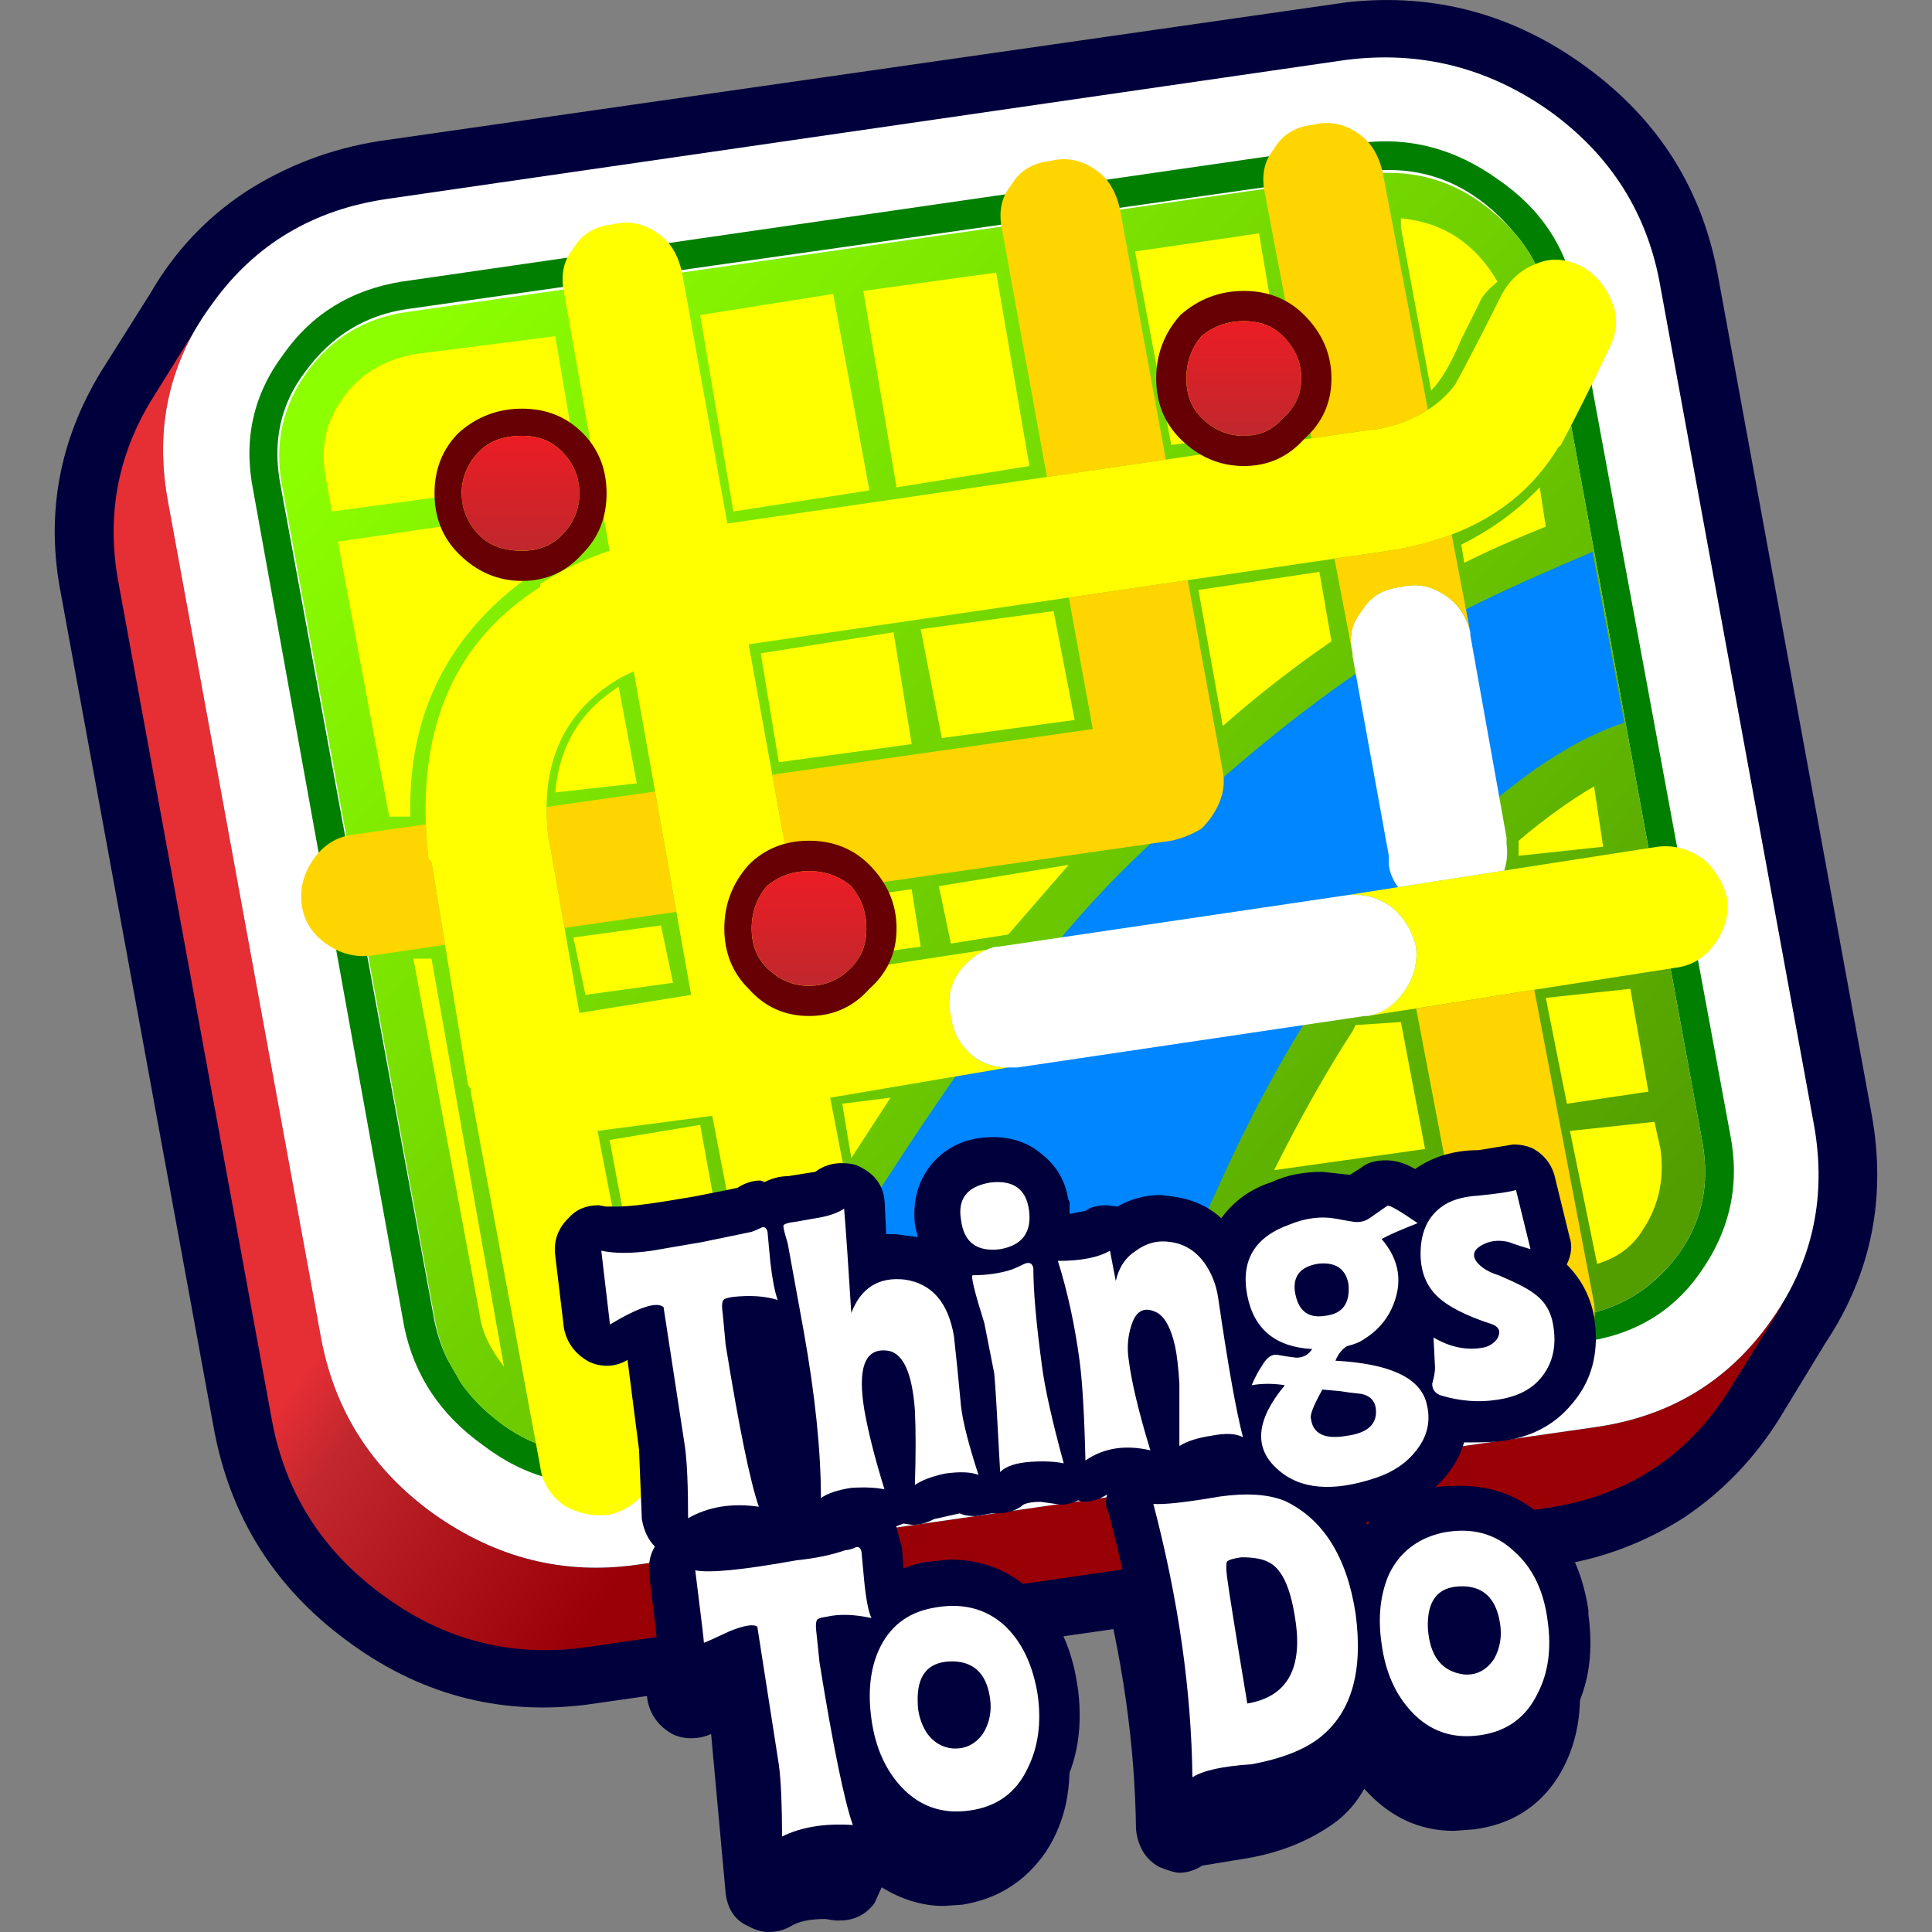 
<svg xmlns="http://www.w3.org/2000/svg" version="1.1" xmlns:xlink="http://www.w3.org/1999/xlink" preserveAspectRatio="none" x="0px" y="0px" width="512px" height="512px" viewBox="0 0 512 512">
<rect x="0" y="0" width="512" height="512" fill="#808080" stroke="none"/>
<defs>
<linearGradient id="Gradient_1" gradientUnits="userSpaceOnUse" x1="123.9" y1="280.8" x2="206.4" y2="338.3" spreadMethod="pad">
<stop  offset="0%" stop-color="#E62E35"/>

<stop  offset="20%" stop-color="#C1272D"/>

<stop  offset="100%" stop-color="#990006"/>
</linearGradient>

<linearGradient id="Gradient_2" gradientUnits="userSpaceOnUse" x1="99.075" y1="81.625" x2="398.125" y2="350.375" spreadMethod="pad">
<stop  offset="0%" stop-color="#8CFF00"/>

<stop  offset="100%" stop-color="#529E00"/>
</linearGradient>

<linearGradient id="Gradient_3" gradientUnits="userSpaceOnUse" x1="199.05" y1="229.987" x2="199.05" y2="260.412" spreadMethod="pad">
<stop  offset="0%" stop-color="#ED1C24"/>

<stop  offset="100%" stop-color="#C1272D"/>
</linearGradient>

<linearGradient id="Gradient_4" gradientUnits="userSpaceOnUse" x1="123.05" y1="114.688" x2="123.05" y2="145.113" spreadMethod="pad">
<stop  offset="0%" stop-color="#ED1C24"/>

<stop  offset="100%" stop-color="#C1272D"/>
</linearGradient>

<linearGradient id="Gradient_5" gradientUnits="userSpaceOnUse" x1="314.3" y1="84.237" x2="314.3" y2="114.663" spreadMethod="pad">
<stop  offset="0%" stop-color="#ED1C24"/>

<stop  offset="100%" stop-color="#C1272D"/>
</linearGradient>

<g id="icons_Start_0_Layer8_0_FILL">
<path fill="#00003C" stroke="none" d="
M 389.15 318.8
Q 386.1 317.25 383.8 317.25
L 374.6 318.8
Q 363.5 319.55 357.75 323.75 353.95 321.45 350.1 321.45 346.65 321.45 343.6 323.4
L 340.55 325.3 337.85 324.9 333.65 324.9
Q 326.75 324.9 319.85 327.2 312.2 330.3 306.45 337.2 300.7 332.2 294.2 331.05
L 290.35 331.05
Q 283.5 331.05 279.25 333.75
L 276.2 333.35
Q 273.5 333.35 270.45 334.9 268.15 336.05 266.25 336.05
L 266.25 333 265.85 331.85
Q 264.7 324.55 258.95 319.95 253.6 315.35 245.95 315.35 236 315.35 229.85 322.6 224.15 329.15 225.25 338.75
L 226.05 342.2 223.75 341.4 219.9 341.05 217.6 341.4 217.25 333
Q 216.45 326.05 210.35 323.4 208.05 322.25 205.75 322.25 201.9 322.25 198.85 324.55 198.1 325.3 193.5 325.7
L 191.95 325.7
Q 188.15 326.05 185.45 327.2
L 184.7 327.2
Q 182.75 327.2 178.2 328.75 173.2 330.65 166.7 331.05
L 159.8 332.2
Q 152.15 334.15 146.4 334.15
L 143.35 333.75 141.4 333.75
Q 137.2 333.75 133.35 336.8 129.15 341.05 129.95 346.8
L 132.2 366.35
Q 133.75 372.45 138.75 374.75 141.05 375.9 143.7 375.9 146.8 375.9 149.05 374.75
L 152.9 416.95
Q 153.65 421.15 156.35 423.85 154.45 428.05 154.8 431.5
L 157.1 450.65
Q 158.25 456.4 163.6 459.5 165.9 460.65 168.6 460.65 171.65 460.65 173.95 459.5
L 177.8 501.65
Q 178.55 508.2 183.9 510.5 186.6 512 189.3 512 192.35 512 195 510.5 198.1 508.55 204.2 508.55
L 206.9 508.95 208.05 508.95
Q 213.8 508.95 217.25 504.35
L 219.15 500.15
Q 227.2 505.1 235.6 505.1
L 240.6 504.75
Q 254.75 502.45 262.8 490.55 270.45 478.65 268.55 462.55
L 268.15 460.25
Q 265.85 445.7 256.65 436.5 247.5 427.65 234.45 427.65 229.5 427.65 226.8 428.45
L 222.2 429.95 221.85 424.2 220.3 418.85 222.2 418.1 224.5 418.1
Q 227.95 418.1 230.25 416.95 232.55 415.4 237.15 415.4
L 241.35 416.15
Q 244.05 416.15 245.55 415
L 247.1 415.4
Q 251.3 415.4 254 412.7
L 261.25 412.35 263.95 412.7 268.55 411.95 270.1 411.95
Q 273.15 411.95 276.2 410.05
L 276.6 415
Q 286.15 451.05 286.55 484.8 287.3 491.7 292.65 494.75 296.5 496.3 298.05 496.3 301.1 496.3 304.15 494.4
L 316.05 492.45
Q 329.45 490.15 339.4 482.9 344 479.45 347.05 474.05 357 485.2 370.8 485.2
L 376.15 484.8
Q 390.7 482.9 398.35 471 406 458.7 403.7 441.85
L 403.7 440.7
Q 401.4 425.75 392.25 416.95 383.05 407.75 370 407.75
L 363.5 408.5
Q 368.85 403.15 371.15 396.25
L 373.45 396.6 380.75 395.85
Q 392.6 394.3 399.5 385.9 406.4 377.85 405.65 366.7
L 405.25 362.9
Q 403.7 354.45 397.95 349.45 399.9 345.65 398.75 341.8
L 394.9 326.05
Q 393.75 321.1 389.15 318.8 Z"/>
</g>

<g id="icons_Start_0_Layer7_0_FILL">
<path fill="#00003C" stroke="none" d="
M 440.85 73.45
Q 434.75 38.9 406 17.85 377.3 -3.25 342.45 0.6
L 85.9 37.4
Q 66.75 40.45 50.65 50.8 34.95 61.15 25.4 77.65
L 12.35 98.35
Q -4.5 125.95 1.65 157.4
L 42.25 379
Q 48.75 413.5 77.1 434.55 105.8 456.05 140.65 451.8
L 397.2 415
Q 415.95 412.35 432.05 402 447.35 391.65 457.3 375.55
L 469.2 356
Q 487.6 328.35 481.45 295
L 440.85 73.45 Z"/>
</g>

<g id="icons_Start_0_Layer6_0_FILL">
<path fill="url(#Gradient_1)" stroke="none" d="
M 457.7 346
L 457.55 345.9
Q 456.196 348.104 454.65 350.25 437.8 374 408.3 378.2
L 154.45 414.65
Q 125.35 418.85 100.45 401.2 75.95 383.6 70.55 354.45
L 30 132.85
Q 25.469 108.393 36.85 88
L 25.4 106.4
Q 12 128.65 16.95 154.7
L 57.55 376.3
Q 62.9 405.45 87.4 423.05 111.55 440.7 141.05 436.5
L 394.9 399.7
Q 427.45 395.1 444.3 367.5
L 457.7 346 Z"/>

<path fill="#FFFFFF" stroke="none" d="
M 396.05 29.35
Q 371.55 12.1 342.05 15.9
L 88.2 52.7
Q 58.7 56.95 41.85 80.35 39.073 84.109 36.85 88 25.469 108.393 30 132.85
L 70.55 354.45
Q 75.95 383.6 100.45 401.2 125.35 418.85 154.45 414.65
L 408.3 378.2
Q 437.8 374 454.65 350.25 456.196 348.104 457.55 345.9 471.009 324.176 466.15 297.7
L 425.55 76.1
Q 420.55 46.95 396.05 29.35 Z"/>
</g>

<g id="icons_Start_0_Layer5_0_FILL">
<path fill="#007F00" stroke="none" d="
M 403.15 79.5
Q 399.95 59.45 382.35 47.45 365.55 35.45 346.35 37.85
L 91.85 74.65
Q 71.85 77.9 60.6 93.9 48.6 109.9 52.6 129.95
L 92.65 351.75
Q 96.65 370.95 113.45 382.95 130.25 395.8 150.25 392.6
L 403.95 355.75
Q 424.75 353.35 436 337.35 448 320.5 444 300.5
L 403.15 79.5
M 347.15 45.85
Q 348.75 45.05 353.55 45.05 368.75 45.05 380.75 55.45 383.798 58.091 386.25 61.05 394.013 69.611 396.05 81.1
L 436.65 302.7
Q 439.7 319.55 430.15 332.6 419.8 346.4 403.35 348.7
L 149.45 385.1 143.7 385.5
Q 128 385.5 116.15 375.55 111.106 371.432 107.6 366.4
L 104 360.1
Q 101.774 355.49 100.65 350.15
L 59.8 128.35
Q 56.6 111.5 66.25 98.7 76.65 84.3 93.45 81.9
L 347.15 45.85 Z"/>

<path fill="url(#Gradient_2)" stroke="none" d="
M 353.55 45.8
Q 349.35 45.8 347.45 46.2
L 93.55 82.65
Q 76.7 84.95 66.75 98.75 57.15 112.15 60.25 128.65
L 100.85 350.25
Q 101.896 355.496 104 360.1
L 107.6 366.4
Q 111.106 371.432 116.15 375.55 128 385.5 143.7 385.5
L 149.45 385.1 403.35 348.7
Q 419.8 346.4 430.15 332.6 439.7 319.55 436.65 302.7
L 396.05 81.1
Q 394.013 69.611 386.25 61.05 383.948 58.465 381.1 56.15 368.85 45.8 353.55 45.8 Z"/>
</g>

<g id="icons_Start_0_Layer4_0_FILL">
<path fill="#0086FF" stroke="none" d="
M 415.95 191.5
L 407.55 146.25
Q 371.95 161.2 354.3 172.35 324.05 191.1 285.8 227.95 258.2 254.4 222.6 309.2 190.05 359.45 161.7 383.2
L 289.6 364.8
Q 295.75 341.8 308.35 314.55 320.25 288.1 334 266.65 352 238.3 375.4 217.6 397.2 197.65 415.95 191.5 Z"/>
</g>

<g id="icons_Start_0_Layer3_0_FILL">
<path fill="#FFFF00" stroke="none" d="
M 221.5 290.9
L 208.7 292.5 211.1 306.9 221.5 290.9
M 152.65 334.95
L 159.85 370.15
Q 171.05 360.55 180.65 349.35
L 177.45 331.7 152.65 334.95
M 147.05 302.1
L 151.85 327.7 175.85 324.5 171.05 298.1 147.05 302.1
M 99.85 254.05
L 95.05 254.05 112.65 348.55
Q 113.45 354.95 119.05 362.15
L 99.85 254.05
M 142.25 143.55
L 140.65 133.95 75.05 143.55 88.65 216.4 94.25 216.4
Q 93.45 186 111.85 165.15 123.85 151.55 142.25 143.55
M 132.65 89.1
L 95.05 93.9
Q 83.05 96.3 76.65 105.1 69.45 114.7 71.85 126.7
L 73.45 135.55 139.05 126.7 132.65 89.1
M 258.3 123.5
L 249.5 72.25 214.3 77.1 223.1 129.15 258.3 123.5
M 206.3 77.9
L 171.05 83.5 179.85 135.55 215.9 129.95 206.3 77.9
M 319.15 61.85
L 286.3 66.65 295.9 117.9 327.95 113.9 319.15 61.85
M 408.75 334.95
Q 416.75 332.55 420.75 326.1 427.2 316.5 425.55 304.5
L 423.95 297.3 401.55 299.7 408.75 334.95
M 370.35 342.15
L 364.75 311.7 319.95 318.1
Q 310.35 338.95 306.35 350.95
L 370.35 342.15
M 356.75 270.85
L 344.75 271.65 343.95 273.25
Q 333.55 289.3 323.15 310.1
L 363.15 304.5 356.75 270.85
M 422.35 289.3
L 417.55 262.05 395.15 264.45 400.75 292.5 422.35 289.3
M 410.35 224.4
L 407.95 208.4
Q 398.35 214 387.95 222.8
L 387.95 226.8 410.35 224.4
M 391.95 130.75
Q 383.95 138.75 372.75 144.35
L 373.55 149.15
Q 383.15 144.35 395.15 139.55
L 393.55 129.15 391.95 130.75
M 356.75 57.85
L 356.75 60.25 364.75 103.5
Q 368.75 99.5 372.75 89.9
L 377.55 80.3
Q 378.35 77.9 382.35 74.65 373.55 59.45 356.75 57.85
M 443.2 238.05
Q 441.6 231.65 436.8 227.6 431.2 223.6 424.75 224.4
L 384.15 230.7 356 235.1 342.35 237.25
Q 348.75 236.45 354.35 240.45 355.22 241.175 355.95 241.95 359.44 245.61 360.75 250.85 361.333 255.512 359.35 259.75 358.636 261.329 357.55 262.85 353.734 268.192 348.45 269.15
L 360.8 267.25 392.1 262.3 429.6 256.45
Q 436 255.65 440 250.05 444 244.45 443.2 238.05
M 199.1 239.65
L 201.5 254.85 229.5 250.85 227.1 235.65 199.1 239.65
M 252.7 247.65
L 268.7 229.2 234.3 234.85 237.5 250.05 252.7 247.65
M 338.35 169.95
L 335.15 151.55 303.1 156.35 309.55 192.4
Q 323.15 180.4 338.35 169.95
M 229.5 166.75
L 235.1 195.6 270.3 190.8 264.7 161.95 229.5 166.75
M 227.1 197.2
L 222.3 167.55 187.1 173.15 191.9 202 227.1 197.2
M 411.95 92.3
Q 415.15 85.9 412.75 80.3 410.35 73.85 404.75 70.65 398.35 67.45 392.75 69.85 386.35 72.25 383.15 78.7 375.95 93.1 371.15 101.9 368.157 105.891 363.9 108.6 357.964 112.498 349.55 113.9
L 348.75 113.9 333.05 116.15 294.45 121.8 262.95 126.4 178.25 138.75 166.25 72.25
Q 164.65 65.05 159.85 61.85 154.25 57.85 147.85 59.45 140.65 60.25 137.45 65.85 133.45 70.65 135.05 77.9
L 147.05 145.95
Q 137.45 149.15 128.65 154.75
L 128.65 155.55
Q 96.782 175.83 98.35 218.45 98.52 222.901 99.05 227.6
L 99.85 228.4 103.45 250.4 109.45 286.9
Q 109.45 287.7 110.25 288.5
L 110.25 289.3 128.65 388.6
Q 129.45 395 135.05 399 140.65 402.2 147.05 401.4 153.45 399.8 157.45 394.2 160.65 388.6 159.85 382.15
L 143.85 299.7 174.25 295.7 190.3 378.95
Q 191.1 385.4 196.7 389.4 201.5 392.6 208.7 391.8 215.1 390.2 219.1 385.4 222.3 379.75 221.5 373.35
L 205.5 290.9 252.7 282.9
Q 247.1 282.9 243.1 279.65 238.3 275.65 237.5 269.25 235.9 262.85 239.9 257.25 243.1 253.25 247.1 251.65
L 199.9 258.85 195.95 237.15 190.15 205.3 183.9 170.75 268.75 158.35 300.25 153.75 339.15 148.05 353.55 145.95
Q 362.629 144.553 370.2 141.65 388.708 134.617 398.35 118.7
L 399.15 117.9
Q 404.75 107.5 411.95 92.3
M 146.25 182
Q 149.45 179.6 153.45 177.95
L 159.1 209.75 164.75 241.65 168.65 263.65 139.05 268.45 135.1 245.9 131.05 222.8 131.05 223.6
Q 130.321 218.499 130.35 213.85 130.548 193.122 146.25 182
M 137.45 248.45
L 140.65 263.65 163.85 260.45 160.65 245.25 137.45 248.45
M 132.65 210
L 154.25 207.6 149.45 182
Q 134.25 191.6 132.65 210 Z"/>

<path fill="#FFFFFF" stroke="none" d="
M 355.95 241.95
Q 355.22 241.175 354.35 240.45 348.75 236.45 342.35 237.25
L 250.3 250.85
Q 248.7 250.85 247.1 251.65 243.1 253.25 239.9 257.25 235.9 262.85 237.5 269.25 238.3 275.65 243.1 279.65 247.1 282.9 252.7 282.9 253.5 282.9 255.1 282.9
L 347.15 269.25 347.95 269.25 348.3 269.2
Q 348.384 269.186 348.45 269.15 353.734 268.192 357.55 262.85 358.636 261.329 359.35 259.75 361.333 255.512 360.75 250.85 359.44 245.61 355.95 241.95
M 356.75 155.55
Q 349.55 156.35 346.35 161.95 342.923 166.062 343.6 171.35
L 343.95 173.15 343.95 173.95 353.55 226.8 353.55 229.2 353.75 230.4
Q 354.388 232.936 356 235.1
L 384.15 230.7
Q 385.258 227.155 384.75 223.6
L 384.75 222 375.15 168.35 375.15 167.55
Q 373.55 161.15 368.75 157.95 363.15 153.95 356.75 155.55 Z"/>

<path fill="#FFD500" stroke="none" d="
M 99.05 227.6
Q 98.52 222.901 98.35 218.45
L 79.05 221.2
Q 72.65 222 68.65 227.6 64.65 233.25 65.45 239.65 66.25 246.05 71.85 250.05 77.45 254.05 83.85 253.25
L 103.45 250.4 99.85 228.4 99.05 227.6
M 268.75 158.35
L 275.1 193.2 190.15 205.3 195.95 237.15 295.9 222.8
Q 299.9 222 303.9 219.6 307.15 216.4 308.75 212.4 310.35 208.4 309.55 204.4
L 300.25 153.75 268.75 158.35
M 263.9 42.65
Q 256.7 43.45 253.5 49.05 249.5 53.85 251.1 61.05
L 262.95 126.4 294.45 121.8 282.3 55.45
Q 280.7 48.25 275.9 45.05 270.3 41.05 263.9 42.65
M 392.1 262.3
L 360.8 267.25 376.75 350.95
Q 377.55 357.35 383.15 361.35 387.95 364.55 395.15 363.75 401.55 362.15 405.55 357.35 408.75 351.75 407.95 345.35
L 392.1 262.3
M 353.55 145.95
L 339.15 148.05 343.6 171.35
Q 342.923 166.062 346.35 161.95 349.55 156.35 356.75 155.55 363.15 153.95 368.75 157.95 373.55 161.15 375.15 167.55
L 370.2 141.65
Q 362.629 144.553 353.55 145.95
M 345.55 35.45
Q 339.95 31.45 333.55 33.05 326.35 33.85 323.15 39.45 319.15 44.25 320.75 51.45
L 333.05 116.15 348.75 113.9 349.55 113.9
Q 357.964 112.498 363.9 108.6
L 351.95 45.85
Q 350.35 38.65 345.55 35.45
M 130.35 213.85
Q 130.321 218.499 131.05 223.6
L 131.05 222.8 135.1 245.9 164.75 241.65 159.1 209.75 130.35 213.85 Z"/>
</g>

<g id="icons_Start_0_Layer2_0_FILL">
<path fill="#660004" stroke="none" d="
M 223.1 246.05
Q 223.1 236.45 215.9 229.2 209.5 222.8 199.9 222.8 190.3 222.8 183.9 229.2 177.45 236.45 177.45 246.05 177.45 255.65 183.9 262.05 190.3 269.25 199.9 269.25 209.5 269.25 215.9 262.05 223.1 255.65 223.1 246.05
M 211.1 234.85
Q 215.1 239.65 215.1 246.05 215.1 252.45 211.1 256.45 206.3 261.25 199.9 261.25 193.5 261.25 188.7 256.45 184.7 252.45 184.7 246.05 184.7 239.65 188.7 234.85 193.5 230.85 199.9 230.85 206.3 230.85 211.1 234.85
M 139.85 146.75
Q 146.25 140.35 146.25 130.75 146.25 121.1 139.85 114.7 133.45 108.3 123.85 108.3 114.25 108.3 107.05 114.7 100.65 121.1 100.65 130.75 100.65 140.35 107.05 146.75 114.25 153.95 123.85 153.95 133.45 153.95 139.85 146.75
M 134.25 141.95
Q 130.25 145.95 123.85 145.95 116.65 145.95 112.65 141.95 107.85 137.15 107.85 130.75 107.85 124.3 112.65 119.5 116.65 115.5 123.85 115.5 130.25 115.5 134.25 119.5 139.05 124.3 139.05 130.75 139.05 137.15 134.25 141.95
M 331.15 116.3
Q 338.35 109.9 338.35 100.3 338.35 90.7 331.15 83.5 324.75 77.1 315.15 77.1 305.55 77.1 298.3 83.5 291.9 90.7 291.9 100.3 291.9 109.9 298.3 116.3 305.55 123.5 315.15 123.5 324.75 123.5 331.15 116.3
M 330.35 100.3
Q 330.35 106.7 325.55 110.7 321.55 115.5 315.15 115.5 308.75 115.5 303.9 110.7 299.9 106.7 299.9 100.3 299.9 93.9 303.9 89.1 308.75 85.1 315.15 85.1 321.55 85.1 325.55 89.1 330.35 93.9 330.35 100.3 Z"/>

<path fill="url(#Gradient_3)" stroke="none" d="
M 215.1 246.05
Q 215.1 239.65 211.1 234.85 206.3 230.85 199.9 230.85 193.5 230.85 188.7 234.85 184.7 239.65 184.7 246.05 184.7 252.45 188.7 256.45 193.5 261.25 199.9 261.25 206.3 261.25 211.1 256.45 215.1 252.45 215.1 246.05 Z"/>

<path fill="url(#Gradient_4)" stroke="none" d="
M 123.85 145.95
Q 130.25 145.95 134.25 141.95 139.05 137.15 139.05 130.75 139.05 124.3 134.25 119.5 130.25 115.5 123.85 115.5 116.65 115.5 112.65 119.5 107.85 124.3 107.85 130.75 107.85 137.15 112.65 141.95 116.65 145.95 123.85 145.95 Z"/>

<path fill="url(#Gradient_5)" stroke="none" d="
M 325.55 110.7
Q 330.35 106.7 330.35 100.3 330.35 93.9 325.55 89.1 321.55 85.1 315.15 85.1 308.75 85.1 303.9 89.1 299.9 93.9 299.9 100.3 299.9 106.7 303.9 110.7 308.75 115.5 315.15 115.5 321.55 115.5 325.55 110.7 Z"/>
</g>

<g id="icons_Start_0_Layer1_0_FILL">
<path fill="#00003C" stroke="none" d="
M 391.9 304.45
Q 389.6 303.3 386.5 303.3
L 377.35 304.8
Q 367.75 304.8 360.5 309.8 356.65 307.5 352.8 307.5 348.6 307.5 346.3 309.4
L 343.25 311.35 335.95 310.55
Q 328.3 310.55 322.55 313.25 314.15 315.95 309.15 322.85 304.2 318.25 296.55 317.1
L 293.1 316.7
Q 286.95 316.7 281.6 319.75
L 278.9 319.4
Q 275.1 319.4 273.15 320.9
L 268.95 321.7 268.95 318.6 268.6 317.85
Q 267.45 310.55 261.7 305.95 256.35 301.35 248.65 301.35 238.7 301.35 232.6 308.25 226.85 315.15 228 324.75
L 228.75 327.85 222.65 327.05 220.35 327.05 219.95 318.6
Q 219.55 312.1 213.05 309.05 211.5 308.25 208.45 308.25 204.65 308.25 201.55 310.55
L 194.3 311.7
Q 191.25 311.7 188.15 313.25
L 187 312.85
Q 183.95 312.85 180.9 314.8 179.35 315.15 169.4 317.1
L 162.5 318.25
Q 153.3 319.75 149.1 319.75
L 146.05 319.75 144.15 319.4
Q 139.15 319.4 136.1 322.85 131.9 327.05 132.65 332.8
L 134.95 352
Q 136.1 357.75 141.45 360.8 143.75 361.95 146.45 361.95 149.1 361.95 151.8 360.4
L 154.85 384.2 155.6 402.6
Q 156.4 407.2 159.05 409.85 157.15 412.95 157.55 417.15
L 159.85 436.7
Q 161 442.85 166.35 445.15 168.65 446.3 171.3 446.3 174 446.3 176.7 445.15
L 180.5 487.3
Q 181.25 493.45 186.65 496.5 188.95 497.65 192 497.65 195.05 497.65 197.35 496.5 201.2 494.6 206.95 494.6
L 210.75 494.6
Q 216.5 494.6 219.55 490.4 221.5 488.1 221.85 486.15 228.75 490.75 238.35 490.75
L 243.3 490.4
Q 257.45 488.45 265.5 476.6 273.15 464.7 271.25 448.2
L 270.9 445.9
Q 268.6 431.35 259.4 422.15 250.2 413.3 237.2 413.3
L 229.5 414.1 224.95 415.6 224.55 410.25 223 404.5 224.95 403.75 227.2 404.1
Q 230.3 404.1 232.95 402.6
L 239.85 401.05
Q 241.4 401.8 244.05 401.8
L 248.3 401.05 249.8 401.05
Q 254.05 401.05 256.7 398.75 258.25 398 261.3 398
L 266.65 398.75
Q 268.95 398.75 271.25 397.6
L 272.4 398
Q 275.85 398 278.9 396.05 278.15 398.75 279.3 401.05 288.85 436.3 289.25 470.85 289.25 476.95 295.4 480.8 297.7 481.95 300.75 481.95 304.55 481.95 306.85 480.05
L 318.75 478.5
Q 333.3 475.45 342.1 468.9 346.7 464.7 349.75 460.1 359.7 471.2 373.5 471.2
L 378.5 470.85
Q 393.05 468.55 401.05 456.65 408.75 444.75 406.45 427.9
L 406.45 426.75
Q 404.15 411.4 394.95 402.6 385.75 393.75 372.35 393.75 368.15 393.75 365.85 394.15 371.6 388.8 373.5 382.25
L 375.8 382.25
Q 380.75 382.25 383.45 381.9 395.35 380.35 402.2 371.9 409.1 363.85 408.35 352.35
L 407.95 348.9
Q 406.45 340.85 400.7 335.1 402.6 331.3 401.45 327.85
L 397.6 312.1
Q 396.45 307.1 391.9 304.45
M 347.85 404.1
L 347.45 403.35 348.6 403.35 347.85 404.1 Z"/>
</g>

<g id="icons_Start_0_Layer0_0_FILL">
<path fill="#FFFFFF" stroke="none" d="
M 395.65 429.6
Q 394.15 417.7 386.85 411.2 379.2 403.9 367.7 406.2 357.75 408.5 353.55 417.3 350.1 425.35 351.65 435.7 353.15 446.85 359.7 453.75 366.95 461.4 377.7 459.85 388.4 458.35 393 448.75 397.2 440.7 395.65 429.6
M 372.3 420.4
Q 381.5 420 383.05 430.35 383.8 435.35 381.5 439.55 378.45 444.15 373.45 443.75 364.65 442.6 363.9 431.5 363.5 420.75 372.3 420.4
M 216.45 428.8
Q 215.3 426.5 214.55 419.25
L 213.8 411.2
Q 213.4 409.65 212.25 410.05 210.7 410.8 209.55 410.8 204.2 412.7 196.55 413.5 175.5 417.3 169.75 416.15 172.05 434.55 172.05 435.35 173.2 434.95 178.95 432.25 184.7 429.95 186.2 431.1
L 191.95 467.95
Q 192.75 474.45 192.75 486.7 200.4 482.9 211.5 483.65 208.05 473.7 202.7 440.7
L 201.9 433.05
Q 201.55 430.35 201.9 429.6 201.9 428.8 204.6 428.45 209.55 427.3 216.45 428.8
M 257.8 468.7
Q 262.05 460.25 260.5 449.15 258.6 437.25 251.7 430.75 244.05 423.85 232.55 426.15 222.6 428.05 218.4 437.25 214.95 444.9 216.45 455.65 218 466.8 224.5 473.7 231.8 481.35 242.5 479.8 253.25 478.3 257.8 468.7
M 247.85 449.9
Q 248.65 455.25 245.95 459.5 242.9 463.7 237.9 463.35 233.7 462.95 231 459.1 228.7 455.25 228.7 451.05 228.35 440.7 237.15 440.3 246.35 439.95 247.85 449.9
M 308.75 396.6
Q 295.35 398.9 291.15 398.55 301.1 436.5 301.5 471 305.7 468.3 317.2 467.55 329.45 465.25 335.55 460.25 347.8 450.3 344.75 427.65 341.3 405.05 326 397.75 319.45 395.1 308.75 396.6
M 310.65 417.7
Q 310.3 414.65 310.65 413.85 311.45 413.1 314.5 412.7 319.1 412.7 321.4 413.85 326.75 416.15 328.65 428.45 332.1 448.75 316.05 451.45 311.45 423.85 310.65 417.7
M 250.55 331.05
Q 259.35 329.5 258.2 320.7 257.05 312.25 247.85 313.4 238.7 314.95 240.2 323.4 241.35 332.2 250.55 331.05
M 257.05 334.9
Q 254.75 336.05 253.6 336.45 249 337.95 243.25 337.95 242.5 338.35 246.35 350.6
L 249 364.05
Q 249.4 368.25 250.55 390.1 252.85 387.8 258.6 387.4 263.95 387.05 267.4 387.8 262.8 370.95 261.65 362.1 259.35 345.25 259.35 336.05 258.95 334.15 257.05 334.9
M 304.55 334.5
Q 301.1 329.9 295.75 329.15 290.75 328.35 286.55 331.45 282.35 334.15 281.2 339.5
L 279.65 331.45
Q 275.05 334.15 265.85 334.15 269.7 346.4 271.6 360.6 272.75 369.4 273.15 387.05 280.4 382.05 290.35 384.35 285.8 369.4 284.65 360.6 283.85 355.6 285.4 351 287.3 345.25 292.3 347.95 295.35 349.85 296.9 356.75 297.65 360.2 298.05 366.7
L 298.05 383.2
Q 301.1 381.3 306.45 380.5 312.2 379.35 314.9 380.9 312.2 370.55 308.35 344.1 307.6 338.75 304.55 334.5
M 209.2 320.3
Q 206.9 321.85 203.05 322.6 198.45 323.4 196.55 323.75 193.1 324.15 193.1 324.9 193.1 325.7 194.25 329.5
L 198.45 352.55
Q 203.05 378.2 203.05 397 205.75 395.1 211.1 394.3 216.45 393.95 219.9 394.7 216.1 382.45 214.55 373.6 211.85 357.15 220.3 357.9 226.8 358.3 227.95 373.6 228.35 381.65 227.95 393.55 230.65 391.65 236 390.5 241.75 389.7 244.8 390.85 240.95 379 240.2 372.85 239.05 360.6 238.3 354.05 236 340.65 225.25 339.1 214.95 337.95 211.1 347.95 209.95 329.5 209.2 320.3
M 158.25 331.45
Q 150.2 332.6 144.85 331.45
L 147.15 351
Q 158.65 344.1 161.35 346.4
L 167.05 383.6
Q 167.85 389.7 167.85 402.35 175.9 397.75 186.6 399.3 183.15 389.35 177.8 356.35
L 177.05 348.3
Q 176.65 345.65 177.05 344.85 177.05 344.1 179.7 343.7 186.6 342.95 191.6 344.5 190.45 341.4 189.65 334.5
L 188.9 326.45
Q 188.5 324.9 187.35 325.3 185.85 326.05 184.7 326.45
L 171.65 329.15
Q 162.85 330.65 158.25 331.45
M 353.15 319.55
L 348.2 323
Q 346.3 324.15 344 323.75 341.7 323.4 339.75 323 333.65 321.85 327.15 324.55 313.35 329.5 316.05 343.35 318.7 356.75 333.25 357.5 331.75 359.8 329.05 359.8 326 359.45 324.05 359.05 321.75 358.65 319.85 362.1 318.7 363.65 317.2 367.1 321.4 366.35 326 367.1 314.5 380.9 324.05 389.35 332.9 397.4 350.1 391.65 357 389.35 360.85 384.35 365.4 378.6 363.5 371.7 360.85 361.75 339.4 360.6 340.55 357.9 342.45 356.75 345.5 356 347.05 354.85 352 351.75 354.3 346.8 358.9 336.8 351.65 328.35 354.3 326.85 361.2 324.15 353.95 319.15 353.15 319.55
M 328.65 342.2
Q 327.9 336.05 334.8 334.9 341.7 334.15 342.85 340.25 343.6 347.95 336.7 348.7 329.8 349.85 328.65 342.2
M 335.95 368.25
L 340.55 368.65
Q 342.45 369 346.3 369.4 349.7 370.15 350.1 373.25 350.85 379.35 342.45 380.5 333.65 382.05 332.9 375.9 332.5 374.4 335.95 368.25
M 392.25 342.95
Q 389.95 341.05 382.65 337.95 378.85 336.8 376.9 334.5 374.6 331.45 379.2 329.5 381.9 328.35 385.35 329.15 387.25 329.9 391.1 331.05
L 387.25 315.35
Q 384.95 316.1 377.3 316.85 370.8 317.25 367.35 319.95 362.35 323.75 362 331.05 361.6 338.75 366.2 343.35 370.4 347.55 381.1 351 383.8 352.15 382.25 354.85 380.75 356.75 378.45 357.15 371.95 358.3 365.4 354.45
L 365.8 362.5
Q 365.8 364.05 365.05 366.7 365.05 369 367.35 369.8 375 372.1 382.25 370.95 390.3 369.8 394.15 364.8 398.35 359.45 397.2 351.75 396.45 346 392.25 342.95 Z"/>
</g>
</defs>

<g transform="matrix( 1, 0, 0, 1, 14.5,0) ">
<g transform="matrix( 1, 0, 0, 1, 0,0) ">
<use xlink:href="#icons_Start_0_Layer8_0_FILL"/>
</g>

<g transform="matrix( 1, 0, 0, 1, 0,0) ">
<use xlink:href="#icons_Start_0_Layer7_0_FILL"/>
</g>

<g transform="matrix( 1, 0, 0, 1, 0,0) ">
<use xlink:href="#icons_Start_0_Layer6_0_FILL"/>
</g>

<g transform="matrix( 1, 0, 0, 1, 0,0) ">
<use xlink:href="#icons_Start_0_Layer5_0_FILL"/>
</g>

<g transform="matrix( 1, 0, 0, 1, 0,0) ">
<use xlink:href="#icons_Start_0_Layer4_0_FILL"/>
</g>

<g transform="matrix( 1, 0, 0, 1, 0,0) ">
<use xlink:href="#icons_Start_0_Layer3_0_FILL"/>
</g>

<g transform="matrix( 1, 0, 0, 1, 0,0) ">
<use xlink:href="#icons_Start_0_Layer2_0_FILL"/>
</g>

<g transform="matrix( 1, 0, 0, 1, 0,0) ">
<use xlink:href="#icons_Start_0_Layer1_0_FILL"/>
</g>

<g transform="matrix( 1, 0, 0, 1, 0,0) ">
<use xlink:href="#icons_Start_0_Layer0_0_FILL"/>
</g>
</g>
</svg>
